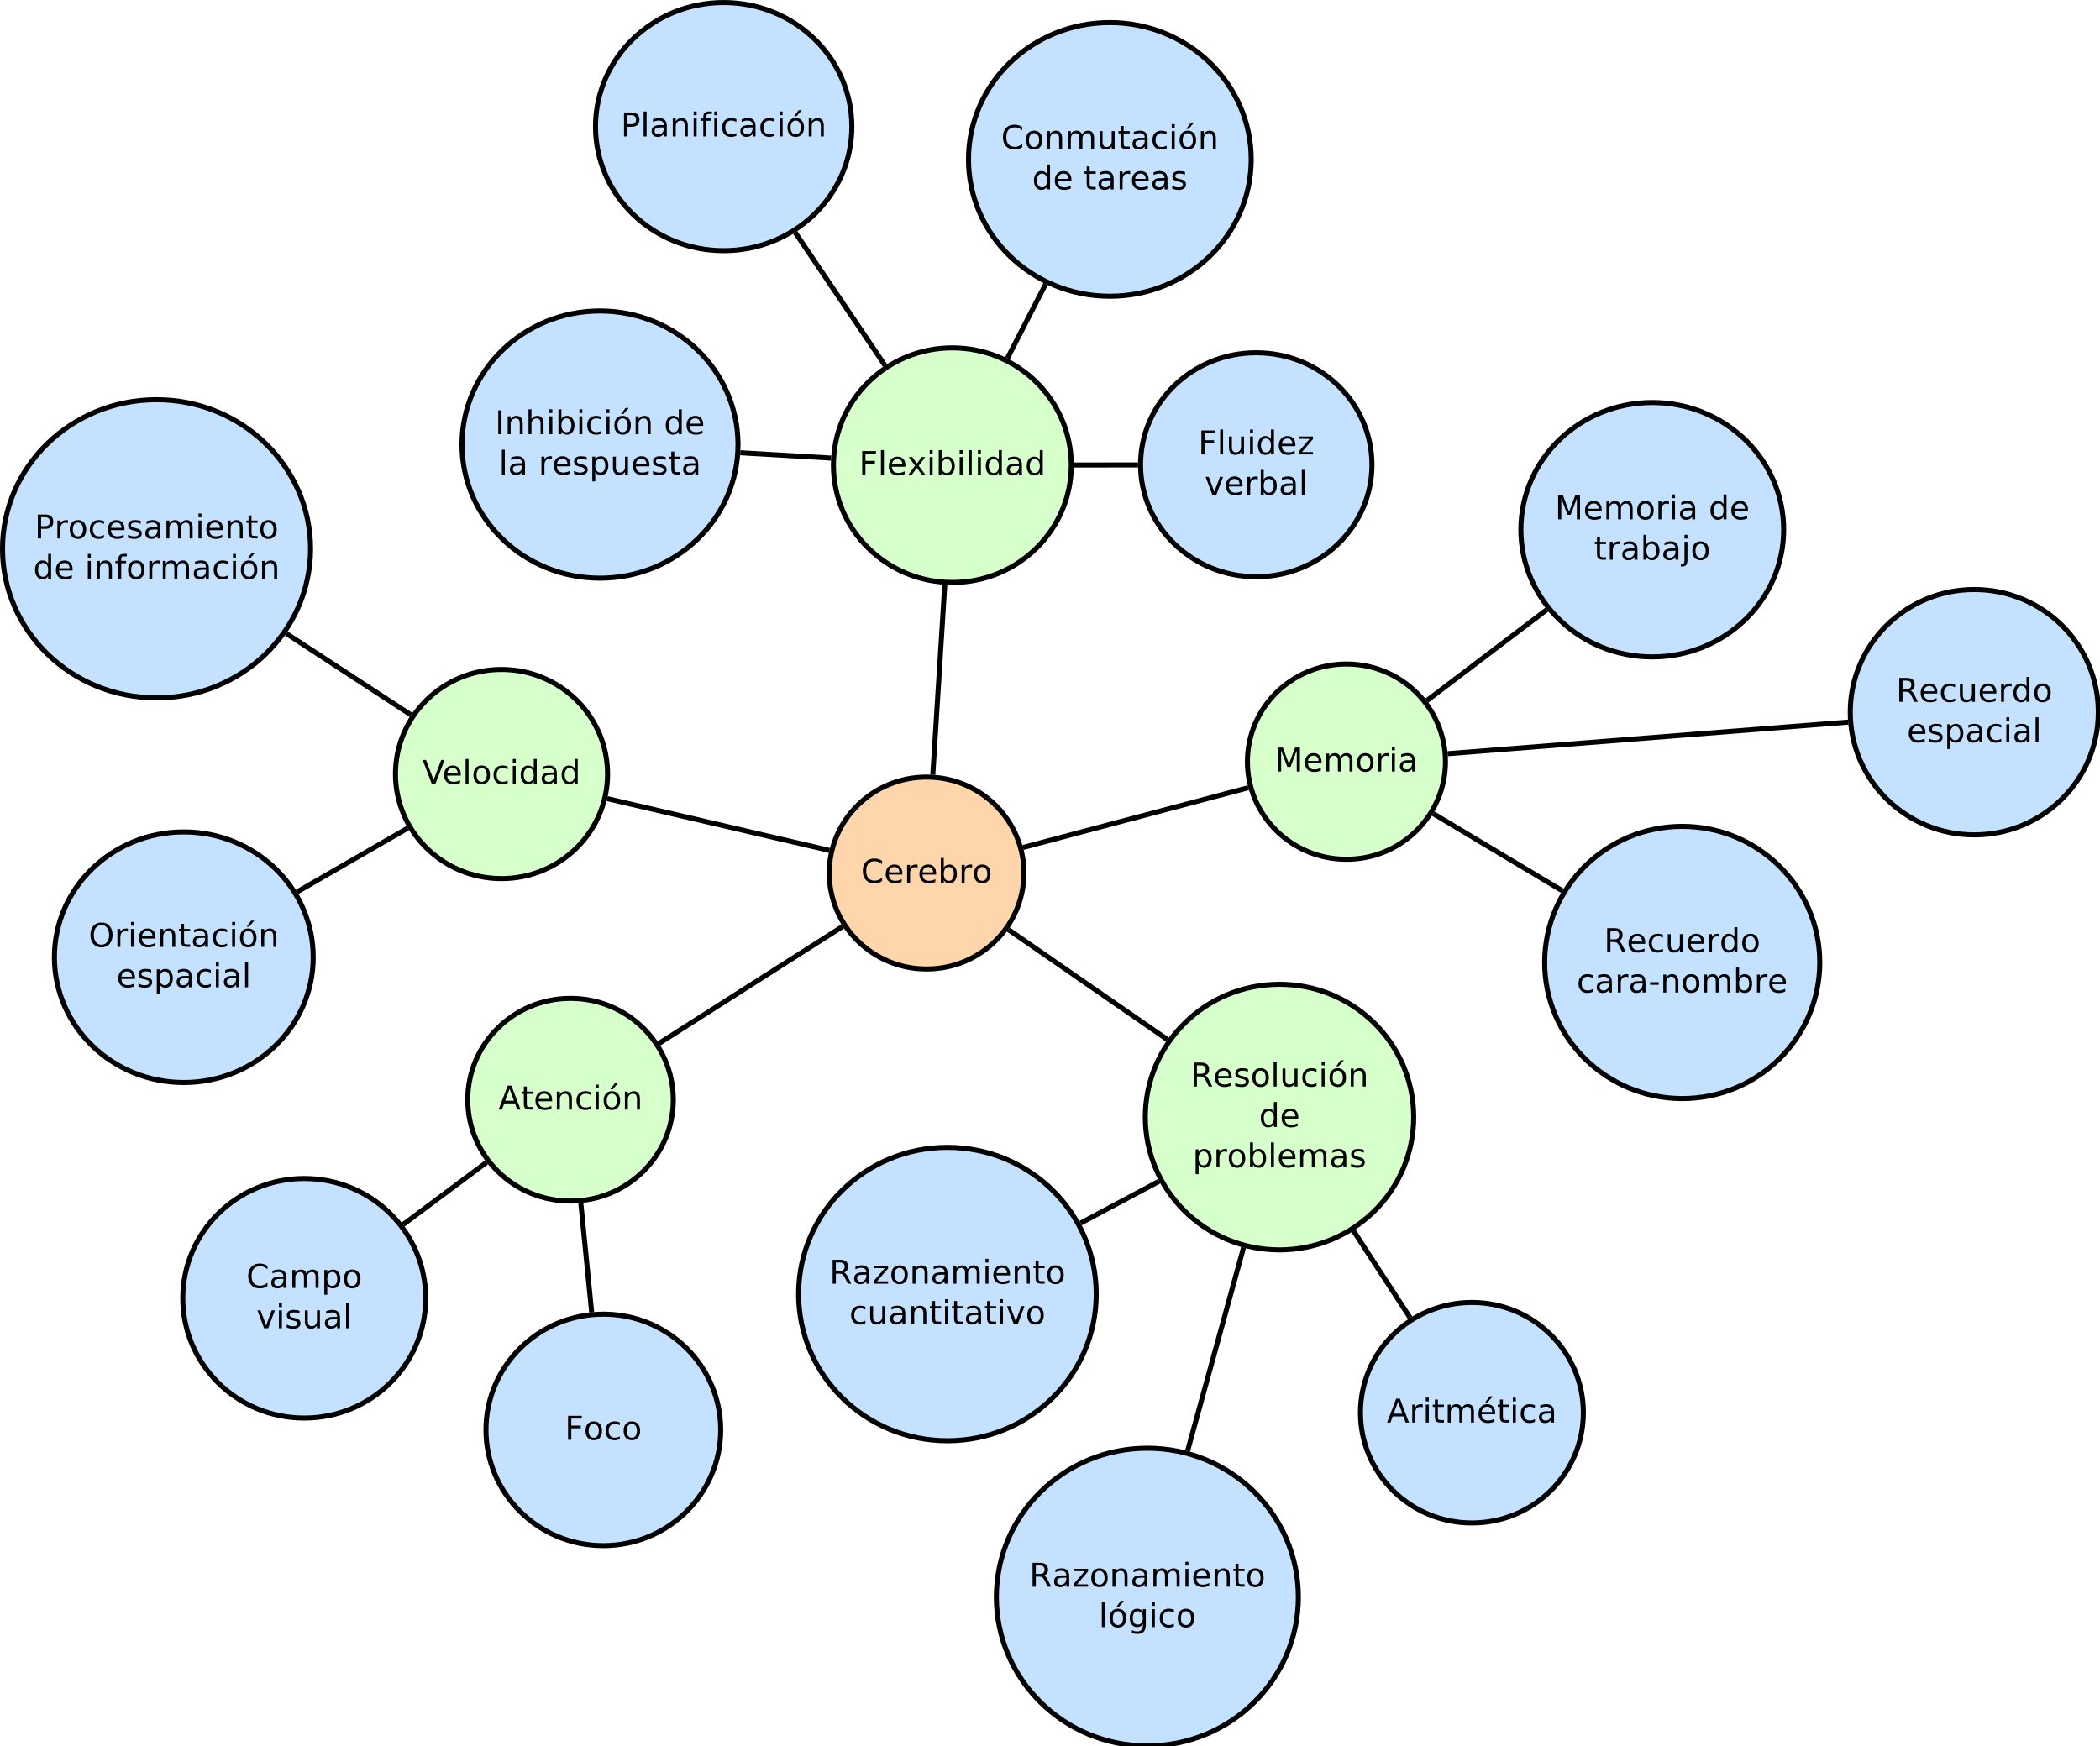 <?xml version="1.0" encoding="UTF-8"?>
<svg xmlns="http://www.w3.org/2000/svg" xmlns:xlink="http://www.w3.org/1999/xlink" width="832pt" height="692pt" viewBox="0 0 832 692" version="1.1">
<defs>
<g>
<symbol overflow="visible" id="glyph0-0">
<path style="stroke:none;" d="M 3.719 0 L 0.109 -9.484 L 1.438 -9.484 L 4.438 -1.5 L 7.453 -9.484 L 8.781 -9.484 L 5.172 0 Z M 3.719 0 "/>
</symbol>
<symbol overflow="visible" id="glyph0-1">
<path style="stroke:none;" d="M 7.312 -3.844 L 7.312 -3.281 L 1.938 -3.281 C 1.988 -2.469 2.227 -1.852 2.656 -1.438 C 3.094 -1.02 3.695 -0.812 4.469 -0.812 C 4.914 -0.812 5.348 -0.863 5.766 -0.969 C 6.191 -1.082 6.613 -1.25 7.031 -1.469 L 7.031 -0.359 C 6.613 -0.18 6.18 -0.047 5.734 0.047 C 5.297 0.141 4.852 0.188 4.406 0.188 C 3.27 0.188 2.367 -0.141 1.703 -0.797 C 1.047 -1.461 0.719 -2.359 0.719 -3.484 C 0.719 -4.648 1.031 -5.57 1.656 -6.25 C 2.289 -6.938 3.141 -7.281 4.203 -7.281 C 5.16 -7.281 5.914 -6.973 6.469 -6.359 C 7.031 -5.742 7.312 -4.906 7.312 -3.844 Z M 6.141 -4.188 C 6.129 -4.82 5.945 -5.332 5.594 -5.719 C 5.25 -6.102 4.789 -6.297 4.219 -6.297 C 3.562 -6.297 3.035 -6.109 2.641 -5.734 C 2.254 -5.367 2.031 -4.852 1.969 -4.188 Z M 6.141 -4.188 "/>
</symbol>
<symbol overflow="visible" id="glyph0-2">
<path style="stroke:none;" d="M 1.219 -9.875 L 2.391 -9.875 L 2.391 0 L 1.219 0 Z M 1.219 -9.875 "/>
</symbol>
<symbol overflow="visible" id="glyph0-3">
<path style="stroke:none;" d="M 3.984 -6.297 C 3.359 -6.297 2.863 -6.051 2.5 -5.562 C 2.133 -5.07 1.953 -4.398 1.953 -3.547 C 1.953 -2.691 2.129 -2.02 2.484 -1.531 C 2.848 -1.051 3.348 -0.812 3.984 -0.812 C 4.598 -0.812 5.086 -1.055 5.453 -1.547 C 5.816 -2.035 6 -2.703 6 -3.547 C 6 -4.391 5.816 -5.055 5.453 -5.547 C 5.086 -6.047 4.598 -6.297 3.984 -6.297 Z M 3.984 -7.281 C 4.992 -7.281 5.789 -6.945 6.375 -6.281 C 6.957 -5.625 7.25 -4.711 7.25 -3.547 C 7.25 -2.379 6.957 -1.461 6.375 -0.797 C 5.789 -0.141 4.992 0.188 3.984 0.188 C 2.961 0.188 2.16 -0.141 1.578 -0.797 C 1.004 -1.461 0.719 -2.379 0.719 -3.547 C 0.719 -4.711 1.004 -5.625 1.578 -6.281 C 2.16 -6.945 2.961 -7.281 3.984 -7.281 Z M 3.984 -7.281 "/>
</symbol>
<symbol overflow="visible" id="glyph0-4">
<path style="stroke:none;" d="M 6.344 -6.844 L 6.344 -5.75 C 6.008 -5.926 5.676 -6.062 5.344 -6.156 C 5.008 -6.25 4.676 -6.297 4.344 -6.297 C 3.582 -6.297 2.992 -6.051 2.578 -5.562 C 2.16 -5.082 1.953 -4.41 1.953 -3.547 C 1.953 -2.68 2.16 -2.008 2.578 -1.531 C 2.992 -1.051 3.582 -0.812 4.344 -0.812 C 4.676 -0.812 5.008 -0.852 5.344 -0.938 C 5.676 -1.031 6.008 -1.172 6.344 -1.359 L 6.344 -0.266 C 6.02 -0.117 5.68 -0.008 5.328 0.062 C 4.984 0.145 4.613 0.188 4.219 0.188 C 3.145 0.188 2.289 -0.145 1.656 -0.812 C 1.031 -1.488 0.719 -2.398 0.719 -3.547 C 0.719 -4.703 1.035 -5.613 1.672 -6.281 C 2.305 -6.945 3.18 -7.281 4.297 -7.281 C 4.648 -7.281 5 -7.242 5.344 -7.172 C 5.688 -7.098 6.02 -6.988 6.344 -6.844 Z M 6.344 -6.844 "/>
</symbol>
<symbol overflow="visible" id="glyph0-5">
<path style="stroke:none;" d="M 1.219 -7.109 L 2.391 -7.109 L 2.391 0 L 1.219 0 Z M 1.219 -9.875 L 2.391 -9.875 L 2.391 -8.391 L 1.219 -8.391 Z M 1.219 -9.875 "/>
</symbol>
<symbol overflow="visible" id="glyph0-6">
<path style="stroke:none;" d="M 5.906 -6.031 L 5.906 -9.875 L 7.078 -9.875 L 7.078 0 L 5.906 0 L 5.906 -1.062 C 5.656 -0.645 5.344 -0.332 4.969 -0.125 C 4.594 0.082 4.145 0.188 3.625 0.188 C 2.77 0.188 2.07 -0.156 1.531 -0.844 C 0.988 -1.531 0.719 -2.43 0.719 -3.547 C 0.719 -4.66 0.988 -5.562 1.531 -6.25 C 2.07 -6.938 2.77 -7.281 3.625 -7.281 C 4.145 -7.281 4.594 -7.176 4.969 -6.969 C 5.344 -6.77 5.656 -6.457 5.906 -6.031 Z M 1.922 -3.547 C 1.922 -2.691 2.098 -2.02 2.453 -1.531 C 2.805 -1.039 3.289 -0.797 3.906 -0.797 C 4.531 -0.797 5.02 -1.039 5.375 -1.531 C 5.727 -2.02 5.906 -2.691 5.906 -3.547 C 5.906 -4.41 5.727 -5.082 5.375 -5.562 C 5.02 -6.051 4.531 -6.297 3.906 -6.297 C 3.289 -6.297 2.805 -6.051 2.453 -5.562 C 2.098 -5.082 1.922 -4.41 1.922 -3.547 Z M 1.922 -3.547 "/>
</symbol>
<symbol overflow="visible" id="glyph0-7">
<path style="stroke:none;" d="M 4.453 -3.578 C 3.516 -3.578 2.863 -3.469 2.5 -3.25 C 2.133 -3.031 1.953 -2.66 1.953 -2.141 C 1.953 -1.734 2.086 -1.406 2.359 -1.156 C 2.629 -0.914 3 -0.797 3.469 -0.797 C 4.113 -0.797 4.633 -1.023 5.031 -1.484 C 5.426 -1.941 5.625 -2.551 5.625 -3.312 L 5.625 -3.578 Z M 6.781 -4.062 L 6.781 0 L 5.625 0 L 5.625 -1.078 C 5.352 -0.648 5.02 -0.332 4.625 -0.125 C 4.227 0.082 3.738 0.188 3.156 0.188 C 2.426 0.188 1.848 -0.016 1.422 -0.422 C 0.992 -0.836 0.781 -1.383 0.781 -2.062 C 0.781 -2.863 1.047 -3.469 1.578 -3.875 C 2.117 -4.281 2.922 -4.484 3.984 -4.484 L 5.625 -4.484 L 5.625 -4.609 C 5.625 -5.141 5.445 -5.551 5.094 -5.844 C 4.738 -6.145 4.238 -6.297 3.594 -6.297 C 3.188 -6.297 2.789 -6.242 2.406 -6.141 C 2.02 -6.047 1.648 -5.898 1.297 -5.703 L 1.297 -6.781 C 1.723 -6.945 2.141 -7.07 2.547 -7.156 C 2.953 -7.238 3.344 -7.281 3.719 -7.281 C 4.75 -7.281 5.516 -7.016 6.016 -6.484 C 6.523 -5.953 6.781 -5.145 6.781 -4.062 Z M 6.781 -4.062 "/>
</symbol>
<symbol overflow="visible" id="glyph0-8">
<path style="stroke:none;" d="M 1.281 -9.484 L 3.188 -9.484 L 5.609 -3.031 L 8.031 -9.484 L 9.953 -9.484 L 9.953 0 L 8.703 0 L 8.703 -8.328 L 6.25 -1.828 L 4.969 -1.828 L 2.516 -8.328 L 2.516 0 L 1.281 0 Z M 1.281 -9.484 "/>
</symbol>
<symbol overflow="visible" id="glyph0-9">
<path style="stroke:none;" d="M 6.766 -5.75 C 7.055 -6.27 7.406 -6.656 7.812 -6.906 C 8.219 -7.156 8.695 -7.281 9.25 -7.281 C 9.988 -7.281 10.555 -7.02 10.953 -6.5 C 11.359 -5.977 11.562 -5.242 11.562 -4.297 L 11.562 0 L 10.391 0 L 10.391 -4.25 C 10.391 -4.938 10.266 -5.441 10.016 -5.766 C 9.773 -6.098 9.41 -6.266 8.922 -6.266 C 8.316 -6.266 7.836 -6.062 7.484 -5.656 C 7.129 -5.258 6.953 -4.711 6.953 -4.016 L 6.953 0 L 5.781 0 L 5.781 -4.25 C 5.781 -4.938 5.66 -5.441 5.422 -5.766 C 5.18 -6.098 4.805 -6.266 4.297 -6.266 C 3.703 -6.266 3.227 -6.062 2.875 -5.656 C 2.531 -5.25 2.359 -4.703 2.359 -4.016 L 2.359 0 L 1.188 0 L 1.188 -7.109 L 2.359 -7.109 L 2.359 -6 C 2.617 -6.438 2.938 -6.758 3.312 -6.969 C 3.688 -7.176 4.129 -7.281 4.641 -7.281 C 5.16 -7.281 5.598 -7.148 5.953 -6.891 C 6.316 -6.629 6.586 -6.25 6.766 -5.75 Z M 6.766 -5.75 "/>
</symbol>
<symbol overflow="visible" id="glyph0-10">
<path style="stroke:none;" d="M 5.344 -6.016 C 5.207 -6.086 5.062 -6.141 4.906 -6.172 C 4.758 -6.211 4.594 -6.234 4.406 -6.234 C 3.75 -6.234 3.242 -6.02 2.891 -5.594 C 2.535 -5.164 2.359 -4.551 2.359 -3.75 L 2.359 0 L 1.188 0 L 1.188 -7.109 L 2.359 -7.109 L 2.359 -6 C 2.598 -6.438 2.914 -6.758 3.312 -6.969 C 3.707 -7.176 4.188 -7.281 4.75 -7.281 C 4.832 -7.281 4.922 -7.273 5.016 -7.266 C 5.109 -7.254 5.219 -7.238 5.344 -7.219 Z M 5.344 -6.016 "/>
</symbol>
<symbol overflow="visible" id="glyph0-11">
<path style="stroke:none;" d="M 4.438 -8.219 L 2.703 -3.5 L 6.188 -3.5 Z M 3.719 -9.484 L 5.172 -9.484 L 8.781 0 L 7.453 0 L 6.594 -2.438 L 2.312 -2.438 L 1.453 0 L 0.109 0 Z M 3.719 -9.484 "/>
</symbol>
<symbol overflow="visible" id="glyph0-12">
<path style="stroke:none;" d="M 2.375 -9.125 L 2.375 -7.109 L 4.781 -7.109 L 4.781 -6.203 L 2.375 -6.203 L 2.375 -2.344 C 2.375 -1.758 2.453 -1.383 2.609 -1.219 C 2.773 -1.062 3.102 -0.984 3.594 -0.984 L 4.781 -0.984 L 4.781 0 L 3.594 0 C 2.688 0 2.062 -0.164 1.719 -0.5 C 1.375 -0.844 1.203 -1.457 1.203 -2.344 L 1.203 -6.203 L 0.344 -6.203 L 0.344 -7.109 L 1.203 -7.109 L 1.203 -9.125 Z M 2.375 -9.125 "/>
</symbol>
<symbol overflow="visible" id="glyph0-13">
<path style="stroke:none;" d="M 7.141 -4.297 L 7.141 0 L 5.969 0 L 5.969 -4.25 C 5.969 -4.926 5.836 -5.43 5.578 -5.766 C 5.316 -6.098 4.922 -6.266 4.391 -6.266 C 3.766 -6.266 3.27 -6.062 2.906 -5.656 C 2.539 -5.258 2.359 -4.711 2.359 -4.016 L 2.359 0 L 1.188 0 L 1.188 -7.109 L 2.359 -7.109 L 2.359 -6 C 2.641 -6.426 2.969 -6.742 3.344 -6.953 C 3.719 -7.172 4.156 -7.281 4.656 -7.281 C 5.469 -7.281 6.082 -7.023 6.5 -6.516 C 6.926 -6.016 7.141 -5.273 7.141 -4.297 Z M 7.141 -4.297 "/>
</symbol>
<symbol overflow="visible" id="glyph0-14">
<path style="stroke:none;" d="M 3.984 -6.297 C 3.359 -6.297 2.863 -6.051 2.5 -5.562 C 2.133 -5.07 1.953 -4.398 1.953 -3.547 C 1.953 -2.691 2.129 -2.02 2.484 -1.531 C 2.848 -1.051 3.348 -0.812 3.984 -0.812 C 4.598 -0.812 5.086 -1.055 5.453 -1.547 C 5.816 -2.035 6 -2.703 6 -3.547 C 6 -4.391 5.816 -5.055 5.453 -5.547 C 5.086 -6.047 4.598 -6.297 3.984 -6.297 Z M 3.984 -7.281 C 4.992 -7.281 5.789 -6.945 6.375 -6.281 C 6.957 -5.625 7.25 -4.711 7.25 -3.547 C 7.25 -2.379 6.957 -1.461 6.375 -0.797 C 5.789 -0.141 4.992 0.188 3.984 0.188 C 2.961 0.188 2.16 -0.141 1.578 -0.797 C 1.004 -1.461 0.719 -2.379 0.719 -3.547 C 0.719 -4.711 1.004 -5.625 1.578 -6.281 C 2.16 -6.945 2.961 -7.281 3.984 -7.281 Z M 5.125 -10.391 L 6.391 -10.391 L 4.328 -8.016 L 3.359 -8.016 Z M 5.125 -10.391 "/>
</symbol>
<symbol overflow="visible" id="glyph0-15">
<path style="stroke:none;" d="M 1.281 -9.484 L 6.719 -9.484 L 6.719 -8.391 L 2.562 -8.391 L 2.562 -5.609 L 6.312 -5.609 L 6.312 -4.531 L 2.562 -4.531 L 2.562 0 L 1.281 0 Z M 1.281 -9.484 "/>
</symbol>
<symbol overflow="visible" id="glyph0-16">
<path style="stroke:none;" d="M 7.141 -7.109 L 4.562 -3.656 L 7.266 0 L 5.891 0 L 3.828 -2.797 L 1.75 0 L 0.375 0 L 3.141 -3.719 L 0.609 -7.109 L 1.984 -7.109 L 3.875 -4.578 L 5.75 -7.109 Z M 7.141 -7.109 "/>
</symbol>
<symbol overflow="visible" id="glyph0-17">
<path style="stroke:none;" d="M 6.328 -3.547 C 6.328 -4.41 6.148 -5.082 5.797 -5.562 C 5.441 -6.051 4.957 -6.297 4.344 -6.297 C 3.727 -6.297 3.242 -6.051 2.891 -5.562 C 2.535 -5.082 2.359 -4.41 2.359 -3.547 C 2.359 -2.691 2.535 -2.02 2.891 -1.531 C 3.242 -1.039 3.727 -0.797 4.344 -0.797 C 4.957 -0.797 5.441 -1.039 5.797 -1.531 C 6.148 -2.02 6.328 -2.691 6.328 -3.547 Z M 2.359 -6.031 C 2.598 -6.457 2.906 -6.77 3.281 -6.969 C 3.656 -7.176 4.102 -7.281 4.625 -7.281 C 5.488 -7.281 6.191 -6.938 6.734 -6.25 C 7.273 -5.562 7.547 -4.66 7.547 -3.547 C 7.547 -2.43 7.273 -1.531 6.734 -0.844 C 6.191 -0.156 5.488 0.188 4.625 0.188 C 4.102 0.188 3.656 0.082 3.281 -0.125 C 2.906 -0.332 2.598 -0.645 2.359 -1.062 L 2.359 0 L 1.188 0 L 1.188 -9.875 L 2.359 -9.875 Z M 2.359 -6.031 "/>
</symbol>
<symbol overflow="visible" id="glyph0-18">
<path style="stroke:none;" d="M 5.766 -4.438 C 6.047 -4.344 6.316 -4.145 6.578 -3.844 C 6.836 -3.539 7.098 -3.125 7.359 -2.594 L 8.656 0 L 7.281 0 L 6.062 -2.438 C 5.75 -3.07 5.445 -3.488 5.156 -3.688 C 4.863 -3.895 4.461 -4 3.953 -4 L 2.562 -4 L 2.562 0 L 1.281 0 L 1.281 -9.484 L 4.172 -9.484 C 5.254 -9.484 6.062 -9.254 6.594 -8.797 C 7.125 -8.348 7.391 -7.664 7.391 -6.75 C 7.391 -6.156 7.25 -5.66 6.969 -5.266 C 6.695 -4.867 6.297 -4.594 5.766 -4.438 Z M 2.562 -8.422 L 2.562 -5.062 L 4.172 -5.062 C 4.785 -5.062 5.25 -5.203 5.562 -5.484 C 5.883 -5.773 6.047 -6.195 6.047 -6.75 C 6.047 -7.301 5.883 -7.719 5.562 -8 C 5.25 -8.281 4.785 -8.422 4.172 -8.422 Z M 2.562 -8.422 "/>
</symbol>
<symbol overflow="visible" id="glyph0-19">
<path style="stroke:none;" d="M 5.75 -6.906 L 5.75 -5.797 C 5.426 -5.961 5.086 -6.086 4.734 -6.172 C 4.379 -6.254 4.008 -6.297 3.625 -6.297 C 3.039 -6.297 2.602 -6.207 2.312 -6.031 C 2.031 -5.852 1.891 -5.586 1.891 -5.234 C 1.891 -4.961 1.988 -4.75 2.188 -4.594 C 2.395 -4.445 2.816 -4.301 3.453 -4.156 L 3.844 -4.062 C 4.676 -3.883 5.266 -3.633 5.609 -3.312 C 5.961 -2.988 6.141 -2.539 6.141 -1.969 C 6.141 -1.301 5.879 -0.773 5.359 -0.391 C 4.836 -0.004 4.117 0.188 3.203 0.188 C 2.816 0.188 2.414 0.148 2 0.078 C 1.594 0.004 1.16 -0.109 0.703 -0.266 L 0.703 -1.469 C 1.141 -1.238 1.566 -1.066 1.984 -0.953 C 2.398 -0.848 2.812 -0.797 3.219 -0.797 C 3.77 -0.797 4.191 -0.891 4.484 -1.078 C 4.785 -1.266 4.938 -1.531 4.938 -1.875 C 4.938 -2.188 4.828 -2.426 4.609 -2.594 C 4.398 -2.77 3.938 -2.938 3.219 -3.094 L 2.812 -3.188 C 2.082 -3.344 1.555 -3.578 1.234 -3.891 C 0.91 -4.203 0.75 -4.633 0.75 -5.188 C 0.75 -5.852 0.984 -6.367 1.453 -6.734 C 1.93 -7.098 2.609 -7.281 3.484 -7.281 C 3.91 -7.281 4.316 -7.25 4.703 -7.188 C 5.086 -7.125 5.438 -7.031 5.75 -6.906 Z M 5.75 -6.906 "/>
</symbol>
<symbol overflow="visible" id="glyph0-20">
<path style="stroke:none;" d="M 1.109 -2.812 L 1.109 -7.109 L 2.266 -7.109 L 2.266 -2.844 C 2.266 -2.176 2.395 -1.672 2.656 -1.328 C 2.926 -0.992 3.32 -0.828 3.844 -0.828 C 4.477 -0.828 4.977 -1.023 5.344 -1.422 C 5.707 -1.828 5.891 -2.379 5.891 -3.078 L 5.891 -7.109 L 7.062 -7.109 L 7.062 0 L 5.891 0 L 5.891 -1.094 C 5.609 -0.656 5.281 -0.332 4.906 -0.125 C 4.531 0.082 4.094 0.188 3.594 0.188 C 2.781 0.188 2.16 -0.066 1.734 -0.578 C 1.316 -1.086 1.109 -1.832 1.109 -2.812 Z M 1.109 -2.812 "/>
</symbol>
<symbol overflow="visible" id="glyph0-21">
<path style="stroke:none;" d="M 2.359 -1.062 L 2.359 2.703 L 1.188 2.703 L 1.188 -7.109 L 2.359 -7.109 L 2.359 -6.031 C 2.598 -6.457 2.906 -6.77 3.281 -6.969 C 3.656 -7.176 4.102 -7.281 4.625 -7.281 C 5.488 -7.281 6.191 -6.938 6.734 -6.25 C 7.273 -5.562 7.547 -4.66 7.547 -3.547 C 7.547 -2.43 7.273 -1.531 6.734 -0.844 C 6.191 -0.156 5.488 0.188 4.625 0.188 C 4.102 0.188 3.656 0.082 3.281 -0.125 C 2.906 -0.332 2.598 -0.645 2.359 -1.062 Z M 6.328 -3.547 C 6.328 -4.41 6.148 -5.082 5.797 -5.562 C 5.441 -6.051 4.957 -6.297 4.344 -6.297 C 3.727 -6.297 3.242 -6.051 2.891 -5.562 C 2.535 -5.082 2.359 -4.41 2.359 -3.547 C 2.359 -2.691 2.535 -2.02 2.891 -1.531 C 3.242 -1.039 3.727 -0.797 4.344 -0.797 C 4.957 -0.797 5.441 -1.039 5.797 -1.531 C 6.148 -2.02 6.328 -2.691 6.328 -3.547 Z M 6.328 -3.547 "/>
</symbol>
<symbol overflow="visible" id="glyph0-22">
<path style="stroke:none;" d="M 8.375 -8.75 L 8.375 -7.391 C 7.938 -7.797 7.473 -8.098 6.984 -8.297 C 6.504 -8.492 5.988 -8.594 5.438 -8.594 C 4.352 -8.594 3.52 -8.258 2.938 -7.594 C 2.363 -6.938 2.078 -5.984 2.078 -4.734 C 2.078 -3.484 2.363 -2.523 2.938 -1.859 C 3.52 -1.203 4.352 -0.875 5.438 -0.875 C 5.988 -0.875 6.504 -0.973 6.984 -1.172 C 7.473 -1.367 7.938 -1.664 8.375 -2.062 L 8.375 -0.734 C 7.926 -0.422 7.453 -0.188 6.953 -0.031 C 6.453 0.113 5.922 0.188 5.359 0.188 C 3.922 0.188 2.789 -0.25 1.969 -1.125 C 1.145 -2.008 0.734 -3.211 0.734 -4.734 C 0.734 -6.254 1.145 -7.453 1.969 -8.328 C 2.789 -9.211 3.922 -9.656 5.359 -9.656 C 5.922 -9.656 6.453 -9.578 6.953 -9.422 C 7.461 -9.273 7.938 -9.051 8.375 -8.75 Z M 8.375 -8.75 "/>
</symbol>
<symbol overflow="visible" id="glyph0-23">
<path style="stroke:none;" d="M 7.312 -3.844 L 7.312 -3.281 L 1.938 -3.281 C 1.988 -2.469 2.227 -1.852 2.656 -1.438 C 3.094 -1.02 3.695 -0.812 4.469 -0.812 C 4.914 -0.812 5.348 -0.863 5.766 -0.969 C 6.191 -1.082 6.613 -1.25 7.031 -1.469 L 7.031 -0.359 C 6.613 -0.18 6.18 -0.047 5.734 0.047 C 5.297 0.141 4.852 0.188 4.406 0.188 C 3.27 0.188 2.367 -0.141 1.703 -0.797 C 1.047 -1.461 0.719 -2.359 0.719 -3.484 C 0.719 -4.648 1.031 -5.57 1.656 -6.25 C 2.289 -6.938 3.141 -7.281 4.203 -7.281 C 5.16 -7.281 5.914 -6.973 6.469 -6.359 C 7.031 -5.742 7.312 -4.906 7.312 -3.844 Z M 6.141 -4.188 C 6.129 -4.82 5.945 -5.332 5.594 -5.719 C 5.25 -6.102 4.789 -6.297 4.219 -6.297 C 3.562 -6.297 3.035 -6.109 2.641 -5.734 C 2.254 -5.367 2.031 -4.852 1.969 -4.188 Z M 5.125 -10.391 L 6.391 -10.391 L 4.328 -8.016 L 3.359 -8.016 Z M 5.125 -10.391 "/>
</symbol>
<symbol overflow="visible" id="glyph0-24">
<path style="stroke:none;" d="M 0.719 -7.109 L 6.266 -7.109 L 6.266 -6.047 L 1.875 -0.938 L 6.266 -0.938 L 6.266 0 L 0.562 0 L 0.562 -1.062 L 4.953 -6.172 L 0.719 -6.172 Z M 0.719 -7.109 "/>
</symbol>
<symbol overflow="visible" id="glyph0-25">
<path style="stroke:none;" d="M 5.906 -3.641 C 5.906 -4.484 5.727 -5.133 5.375 -5.594 C 5.031 -6.062 4.539 -6.297 3.906 -6.297 C 3.281 -6.297 2.789 -6.062 2.438 -5.594 C 2.094 -5.133 1.922 -4.484 1.922 -3.641 C 1.922 -2.797 2.094 -2.141 2.438 -1.672 C 2.789 -1.211 3.281 -0.984 3.906 -0.984 C 4.539 -0.984 5.031 -1.211 5.375 -1.672 C 5.727 -2.141 5.906 -2.797 5.906 -3.641 Z M 7.078 -0.875 C 7.078 0.332 6.805 1.227 6.266 1.812 C 5.723 2.406 4.898 2.703 3.797 2.703 C 3.391 2.703 3.004 2.672 2.641 2.609 C 2.273 2.547 1.922 2.453 1.578 2.328 L 1.578 1.188 C 1.922 1.375 2.258 1.508 2.594 1.594 C 2.926 1.688 3.266 1.734 3.609 1.734 C 4.379 1.734 4.953 1.535 5.328 1.141 C 5.711 0.742 5.906 0.141 5.906 -0.672 L 5.906 -1.25 C 5.664 -0.832 5.352 -0.52 4.969 -0.312 C 4.594 -0.102 4.145 0 3.625 0 C 2.75 0 2.047 -0.332 1.516 -1 C 0.984 -1.664 0.719 -2.547 0.719 -3.641 C 0.719 -4.734 0.984 -5.613 1.516 -6.281 C 2.047 -6.945 2.75 -7.281 3.625 -7.281 C 4.145 -7.281 4.594 -7.176 4.969 -6.969 C 5.352 -6.758 5.664 -6.445 5.906 -6.031 L 5.906 -7.109 L 7.078 -7.109 Z M 7.078 -0.875 "/>
</symbol>
<symbol overflow="visible" id="glyph0-26">
<path style="stroke:none;" d="M 0.391 -7.109 L 1.625 -7.109 L 3.844 -1.141 L 6.062 -7.109 L 7.312 -7.109 L 4.641 0 L 3.047 0 Z M 0.391 -7.109 "/>
</symbol>
<symbol overflow="visible" id="glyph0-27">
<path style="stroke:none;" d="M 0.641 -4.078 L 4.062 -4.078 L 4.062 -3.047 L 0.641 -3.047 Z M 0.641 -4.078 "/>
</symbol>
<symbol overflow="visible" id="glyph0-28">
<path style="stroke:none;" d=""/>
</symbol>
<symbol overflow="visible" id="glyph0-29">
<path style="stroke:none;" d="M 1.219 -7.109 L 2.391 -7.109 L 2.391 0.125 C 2.391 1.031 2.219 1.688 1.875 2.094 C 1.531 2.5 0.973 2.703 0.203 2.703 L -0.234 2.703 L -0.234 1.719 L 0.078 1.719 C 0.523 1.719 0.828 1.613 0.984 1.406 C 1.141 1.195 1.219 0.77 1.219 0.125 Z M 1.219 -9.875 L 2.391 -9.875 L 2.391 -8.391 L 1.219 -8.391 Z M 1.219 -9.875 "/>
</symbol>
<symbol overflow="visible" id="glyph0-30">
<path style="stroke:none;" d="M 2.562 -8.422 L 2.562 -4.859 L 4.172 -4.859 C 4.766 -4.859 5.223 -5.016 5.547 -5.328 C 5.879 -5.641 6.047 -6.078 6.047 -6.641 C 6.047 -7.211 5.879 -7.648 5.547 -7.953 C 5.223 -8.266 4.766 -8.422 4.172 -8.422 Z M 1.281 -9.484 L 4.172 -9.484 C 5.234 -9.484 6.035 -9.238 6.578 -8.75 C 7.117 -8.27 7.391 -7.566 7.391 -6.641 C 7.391 -5.711 7.117 -5.008 6.578 -4.531 C 6.035 -4.051 5.234 -3.812 4.172 -3.812 L 2.562 -3.812 L 2.562 0 L 1.281 0 Z M 1.281 -9.484 "/>
</symbol>
<symbol overflow="visible" id="glyph0-31">
<path style="stroke:none;" d="M 4.828 -9.875 L 4.828 -8.906 L 3.703 -8.906 C 3.285 -8.906 2.992 -8.816 2.828 -8.641 C 2.672 -8.473 2.594 -8.172 2.594 -7.734 L 2.594 -7.109 L 4.516 -7.109 L 4.516 -6.203 L 2.594 -6.203 L 2.594 0 L 1.422 0 L 1.422 -6.203 L 0.297 -6.203 L 0.297 -7.109 L 1.422 -7.109 L 1.422 -7.609 C 1.422 -8.398 1.602 -8.973 1.969 -9.328 C 2.332 -9.691 2.914 -9.875 3.719 -9.875 Z M 4.828 -9.875 "/>
</symbol>
<symbol overflow="visible" id="glyph0-32">
<path style="stroke:none;" d="M 1.281 -9.484 L 2.562 -9.484 L 2.562 0 L 1.281 0 Z M 1.281 -9.484 "/>
</symbol>
<symbol overflow="visible" id="glyph0-33">
<path style="stroke:none;" d="M 7.141 -4.297 L 7.141 0 L 5.969 0 L 5.969 -4.25 C 5.969 -4.926 5.836 -5.43 5.578 -5.766 C 5.316 -6.098 4.922 -6.266 4.391 -6.266 C 3.766 -6.266 3.27 -6.062 2.906 -5.656 C 2.539 -5.258 2.359 -4.711 2.359 -4.016 L 2.359 0 L 1.188 0 L 1.188 -9.875 L 2.359 -9.875 L 2.359 -6 C 2.641 -6.426 2.969 -6.742 3.344 -6.953 C 3.719 -7.172 4.156 -7.281 4.656 -7.281 C 5.469 -7.281 6.082 -7.023 6.5 -6.516 C 6.926 -6.016 7.141 -5.273 7.141 -4.297 Z M 7.141 -4.297 "/>
</symbol>
<symbol overflow="visible" id="glyph0-34">
<path style="stroke:none;" d="M 5.125 -8.609 C 4.188 -8.609 3.441 -8.258 2.891 -7.562 C 2.348 -6.875 2.078 -5.93 2.078 -4.734 C 2.078 -3.535 2.348 -2.586 2.891 -1.891 C 3.441 -1.203 4.188 -0.859 5.125 -0.859 C 6.051 -0.859 6.785 -1.203 7.328 -1.891 C 7.879 -2.586 8.156 -3.535 8.156 -4.734 C 8.156 -5.93 7.879 -6.875 7.328 -7.562 C 6.785 -8.258 6.051 -8.609 5.125 -8.609 Z M 5.125 -9.656 C 6.445 -9.656 7.504 -9.207 8.297 -8.312 C 9.098 -7.414 9.5 -6.223 9.5 -4.734 C 9.5 -3.234 9.098 -2.035 8.297 -1.141 C 7.504 -0.254 6.445 0.188 5.125 0.188 C 3.789 0.188 2.723 -0.254 1.922 -1.141 C 1.129 -2.035 0.734 -3.234 0.734 -4.734 C 0.734 -6.223 1.129 -7.414 1.922 -8.312 C 2.723 -9.207 3.789 -9.656 5.125 -9.656 Z M 5.125 -9.656 "/>
</symbol>
</g>
</defs>
<g id="surface44573">
<rect x="0" y="0" width="832" height="692" style="fill:rgb(100%,100%,100%);fill-opacity:1;stroke:none;"/>
<path style="fill-rule:evenodd;fill:rgb(83.922%,100%,79.608%);fill-opacity:1;stroke-width:0.1;stroke-linecap:butt;stroke-linejoin:miter;stroke:rgb(0%,0%,0%);stroke-opacity:1;stroke-miterlimit:10;" d="M 9.872 1.147 C 9.872 2.291 8.931 3.219 7.771 3.219 C 6.611 3.219 5.67 2.291 5.67 1.147 C 5.67 0.002 6.611 -0.925 7.771 -0.925 C 8.931 -0.925 9.872 0.002 9.872 1.147 " transform="matrix(20,0,0,20,43.275,283.79)"/>
<g style="fill:rgb(0%,0%,0%);fill-opacity:1;">
  <use xlink:href="#glyph0-0" x="167.348" y="310.625"/>
  <use xlink:href="#glyph0-1" x="175.238" y="310.625"/>
  <use xlink:href="#glyph0-2" x="183.246" y="310.625"/>
  <use xlink:href="#glyph0-3" x="186.859" y="310.625"/>
  <use xlink:href="#glyph0-4" x="194.809" y="310.625"/>
  <use xlink:href="#glyph0-5" x="201.957" y="310.625"/>
  <use xlink:href="#glyph0-6" x="205.57" y="310.625"/>
  <use xlink:href="#glyph0-7" x="213.832" y="310.625"/>
  <use xlink:href="#glyph0-6" x="221.801" y="310.625"/>
</g>
<path style="fill-rule:evenodd;fill:rgb(83.922%,100%,79.608%);fill-opacity:1;stroke-width:0.1;stroke-linecap:butt;stroke-linejoin:miter;stroke:rgb(0%,0%,0%);stroke-opacity:1;stroke-miterlimit:10;" d="M 26.47 0.902 C 26.47 1.97 25.592 2.836 24.508 2.836 C 23.425 2.836 22.547 1.97 22.547 0.902 C 22.547 -0.167 23.425 -1.033 24.508 -1.033 C 25.592 -1.033 26.47 -0.167 26.47 0.902 " transform="matrix(20,0,0,20,43.275,283.79)"/>
<g style="fill:rgb(0%,0%,0%);fill-opacity:1;">
  <use xlink:href="#glyph0-8" x="505.062" y="305.723"/>
  <use xlink:href="#glyph0-1" x="516.273" y="305.723"/>
  <use xlink:href="#glyph0-9" x="524.281" y="305.723"/>
  <use xlink:href="#glyph0-3" x="536.938" y="305.723"/>
  <use xlink:href="#glyph0-10" x="544.887" y="305.723"/>
  <use xlink:href="#glyph0-5" x="550.238" y="305.723"/>
  <use xlink:href="#glyph0-7" x="553.852" y="305.723"/>
</g>
<path style="fill-rule:evenodd;fill:rgb(83.922%,100%,79.608%);fill-opacity:1;stroke-width:0.1;stroke-linecap:butt;stroke-linejoin:miter;stroke:rgb(0%,0%,0%);stroke-opacity:1;stroke-miterlimit:10;" d="M 11.174 7.6 C 11.174 8.709 10.262 9.608 9.138 9.608 C 8.014 9.608 7.102 8.709 7.102 7.6 C 7.102 6.491 8.014 5.592 9.138 5.592 C 10.262 5.592 11.174 6.491 11.174 7.6 " transform="matrix(20,0,0,20,43.275,283.79)"/>
<g style="fill:rgb(0%,0%,0%);fill-opacity:1;">
  <use xlink:href="#glyph0-11" x="197.445" y="439.688"/>
  <use xlink:href="#glyph0-12" x="206.332" y="439.688"/>
  <use xlink:href="#glyph0-1" x="211.43" y="439.688"/>
  <use xlink:href="#glyph0-13" x="219.438" y="439.688"/>
  <use xlink:href="#glyph0-4" x="227.68" y="439.688"/>
  <use xlink:href="#glyph0-5" x="234.828" y="439.688"/>
  <use xlink:href="#glyph0-14" x="238.441" y="439.688"/>
  <use xlink:href="#glyph0-13" x="246.391" y="439.688"/>
</g>
<path style="fill-rule:evenodd;fill:rgb(83.922%,100%,79.608%);fill-opacity:1;stroke-width:0.1;stroke-linecap:butt;stroke-linejoin:miter;stroke:rgb(0%,0%,0%);stroke-opacity:1;stroke-miterlimit:10;" d="M 19.058 -4.973 C 19.058 -3.69 18.003 -2.649 16.702 -2.649 C 15.401 -2.649 14.346 -3.69 14.346 -4.973 C 14.346 -6.256 15.401 -7.297 16.702 -7.297 C 18.003 -7.297 19.058 -6.256 19.058 -4.973 " transform="matrix(20,0,0,20,43.275,283.79)"/>
<g style="fill:rgb(0%,0%,0%);fill-opacity:1;">
  <use xlink:href="#glyph0-15" x="340.32" y="188.23"/>
  <use xlink:href="#glyph0-2" x="347.801" y="188.23"/>
  <use xlink:href="#glyph0-1" x="351.414" y="188.23"/>
  <use xlink:href="#glyph0-16" x="359.422" y="188.23"/>
  <use xlink:href="#glyph0-5" x="367.117" y="188.23"/>
  <use xlink:href="#glyph0-17" x="370.73" y="188.23"/>
  <use xlink:href="#glyph0-5" x="378.992" y="188.23"/>
  <use xlink:href="#glyph0-2" x="382.605" y="188.23"/>
  <use xlink:href="#glyph0-5" x="386.219" y="188.23"/>
  <use xlink:href="#glyph0-6" x="389.832" y="188.23"/>
  <use xlink:href="#glyph0-7" x="398.094" y="188.23"/>
  <use xlink:href="#glyph0-6" x="406.062" y="188.23"/>
</g>
<path style="fill-rule:evenodd;fill:rgb(83.922%,100%,79.608%);fill-opacity:1;stroke-width:0.1;stroke-linecap:butt;stroke-linejoin:miter;stroke:rgb(0%,0%,0%);stroke-opacity:1;stroke-miterlimit:10;" d="M 25.841 7.944 C 25.841 9.397 24.651 10.575 23.182 10.575 C 21.714 10.575 20.524 9.397 20.524 7.944 C 20.524 6.491 21.714 5.313 23.182 5.313 C 24.651 5.313 25.841 6.491 25.841 7.944 " transform="matrix(20,0,0,20,43.275,283.79)"/>
<g style="fill:rgb(0%,0%,0%);fill-opacity:1;">
  <use xlink:href="#glyph0-18" x="471.645" y="430.57"/>
  <use xlink:href="#glyph0-1" x="480.668" y="430.57"/>
  <use xlink:href="#glyph0-19" x="488.676" y="430.57"/>
  <use xlink:href="#glyph0-3" x="495.453" y="430.57"/>
  <use xlink:href="#glyph0-2" x="503.402" y="430.57"/>
  <use xlink:href="#glyph0-20" x="507.016" y="430.57"/>
  <use xlink:href="#glyph0-4" x="515.258" y="430.57"/>
  <use xlink:href="#glyph0-5" x="522.406" y="430.57"/>
  <use xlink:href="#glyph0-14" x="526.02" y="430.57"/>
  <use xlink:href="#glyph0-13" x="533.969" y="430.57"/>
</g>
<g style="fill:rgb(0%,0%,0%);fill-opacity:1;">
  <use xlink:href="#glyph0-6" x="498.793" y="446.57"/>
  <use xlink:href="#glyph0-1" x="507.055" y="446.57"/>
</g>
<g style="fill:rgb(0%,0%,0%);fill-opacity:1;">
  <use xlink:href="#glyph0-21" x="472.504" y="462.57"/>
  <use xlink:href="#glyph0-10" x="480.766" y="462.57"/>
  <use xlink:href="#glyph0-3" x="486.117" y="462.57"/>
  <use xlink:href="#glyph0-17" x="494.066" y="462.57"/>
  <use xlink:href="#glyph0-2" x="502.328" y="462.57"/>
  <use xlink:href="#glyph0-1" x="505.941" y="462.57"/>
  <use xlink:href="#glyph0-9" x="513.949" y="462.57"/>
  <use xlink:href="#glyph0-7" x="526.605" y="462.57"/>
  <use xlink:href="#glyph0-19" x="534.574" y="462.57"/>
</g>
<path style="fill-rule:evenodd;fill:rgb(100%,83.922%,67.059%);fill-opacity:1;stroke-width:0.1;stroke-linecap:butt;stroke-linejoin:miter;stroke:rgb(0%,0%,0%);stroke-opacity:1;stroke-miterlimit:10;" d="M 18.12 3.108 C 18.12 4.159 17.257 5.01 16.192 5.01 C 15.126 5.01 14.263 4.159 14.263 3.108 C 14.263 2.058 15.126 1.207 16.192 1.207 C 17.257 1.207 18.12 2.058 18.12 3.108 " transform="matrix(20,0,0,20,43.275,283.79)"/>
<g style="fill:rgb(0%,0%,0%);fill-opacity:1;">
  <use xlink:href="#glyph0-22" x="341.109" y="349.855"/>
  <use xlink:href="#glyph0-1" x="350.191" y="349.855"/>
  <use xlink:href="#glyph0-10" x="358.199" y="349.855"/>
  <use xlink:href="#glyph0-1" x="363.551" y="349.855"/>
  <use xlink:href="#glyph0-17" x="371.559" y="349.855"/>
  <use xlink:href="#glyph0-10" x="379.82" y="349.855"/>
  <use xlink:href="#glyph0-3" x="385.172" y="349.855"/>
</g>
<path style="fill:none;stroke-width:0.1;stroke-linecap:butt;stroke-linejoin:miter;stroke:rgb(0%,0%,0%);stroke-opacity:1;stroke-miterlimit:10;" d="M 16.552 -2.604 L 16.315 1.161 " transform="matrix(20,0,0,20,43.275,283.79)"/>
<path style="fill:none;stroke-width:0.1;stroke-linecap:butt;stroke-linejoin:miter;stroke:rgb(0%,0%,0%);stroke-opacity:1;stroke-miterlimit:10;" d="M 9.864 1.634 L 14.266 2.66 " transform="matrix(20,0,0,20,43.275,283.79)"/>
<path style="fill:none;stroke-width:0.1;stroke-linecap:butt;stroke-linejoin:miter;stroke:rgb(0%,0%,0%);stroke-opacity:1;stroke-miterlimit:10;" d="M 10.889 6.485 L 14.529 4.167 " transform="matrix(20,0,0,20,43.275,283.79)"/>
<path style="fill:none;stroke-width:0.1;stroke-linecap:butt;stroke-linejoin:miter;stroke:rgb(0%,0%,0%);stroke-opacity:1;stroke-miterlimit:10;" d="M 17.812 4.229 L 20.963 6.409 " transform="matrix(20,0,0,20,43.275,283.79)"/>
<path style="fill:none;stroke-width:0.1;stroke-linecap:butt;stroke-linejoin:miter;stroke:rgb(0%,0%,0%);stroke-opacity:1;stroke-miterlimit:10;" d="M 18.101 2.602 L 22.566 1.417 " transform="matrix(20,0,0,20,43.275,283.79)"/>
<path style="fill-rule:evenodd;fill:rgb(76.863%,88.235%,100%);fill-opacity:1;stroke-width:0.1;stroke-linecap:butt;stroke-linejoin:miter;stroke:rgb(0%,0%,0%);stroke-opacity:1;stroke-miterlimit:10;" d="M 29.202 13.801 C 29.202 15.008 28.213 15.986 26.994 15.986 C 25.775 15.986 24.786 15.008 24.786 13.801 C 24.786 12.595 25.775 11.617 26.994 11.617 C 28.213 11.617 29.202 12.595 29.202 13.801 " transform="matrix(20,0,0,20,43.275,283.79)"/>
<g style="fill:rgb(0%,0%,0%);fill-opacity:1;">
  <use xlink:href="#glyph0-11" x="549.445" y="563.719"/>
  <use xlink:href="#glyph0-10" x="558.332" y="563.719"/>
  <use xlink:href="#glyph0-5" x="563.684" y="563.719"/>
  <use xlink:href="#glyph0-12" x="567.297" y="563.719"/>
  <use xlink:href="#glyph0-9" x="572.395" y="563.719"/>
  <use xlink:href="#glyph0-23" x="585.051" y="563.719"/>
  <use xlink:href="#glyph0-12" x="593.059" y="563.719"/>
  <use xlink:href="#glyph0-5" x="598.156" y="563.719"/>
  <use xlink:href="#glyph0-4" x="601.77" y="563.719"/>
  <use xlink:href="#glyph0-7" x="608.918" y="563.719"/>
</g>
<path style="fill:none;stroke-width:0.1;stroke-linecap:butt;stroke-linejoin:miter;stroke:rgb(0%,0%,0%);stroke-opacity:1;stroke-miterlimit:10;" d="M 24.645 10.192 L 25.772 11.924 " transform="matrix(20,0,0,20,43.275,283.79)"/>
<path style="fill-rule:evenodd;fill:rgb(76.863%,88.235%,100%);fill-opacity:1;stroke-width:0.1;stroke-linecap:butt;stroke-linejoin:miter;stroke:rgb(0%,0%,0%);stroke-opacity:1;stroke-miterlimit:10;" d="M 23.556 17.454 C 23.556 19.083 22.217 20.404 20.565 20.404 C 18.913 20.404 17.574 19.083 17.574 17.454 C 17.574 15.825 18.913 14.505 20.565 14.505 C 22.217 14.505 23.556 15.825 23.556 17.454 " transform="matrix(20,0,0,20,43.275,283.79)"/>
<g style="fill:rgb(0%,0%,0%);fill-opacity:1;">
  <use xlink:href="#glyph0-18" x="407.816" y="628.773"/>
  <use xlink:href="#glyph0-7" x="416.84" y="628.773"/>
  <use xlink:href="#glyph0-24" x="424.809" y="628.773"/>
  <use xlink:href="#glyph0-3" x="431.625" y="628.773"/>
  <use xlink:href="#glyph0-13" x="439.574" y="628.773"/>
  <use xlink:href="#glyph0-7" x="447.816" y="628.773"/>
  <use xlink:href="#glyph0-9" x="455.785" y="628.773"/>
  <use xlink:href="#glyph0-5" x="468.441" y="628.773"/>
  <use xlink:href="#glyph0-1" x="472.055" y="628.773"/>
  <use xlink:href="#glyph0-13" x="480.062" y="628.773"/>
  <use xlink:href="#glyph0-12" x="488.305" y="628.773"/>
  <use xlink:href="#glyph0-3" x="493.402" y="628.773"/>
</g>
<g style="fill:rgb(0%,0%,0%);fill-opacity:1;">
  <use xlink:href="#glyph0-2" x="435.316" y="644.773"/>
  <use xlink:href="#glyph0-14" x="438.93" y="644.773"/>
  <use xlink:href="#glyph0-25" x="446.879" y="644.773"/>
  <use xlink:href="#glyph0-5" x="455.141" y="644.773"/>
  <use xlink:href="#glyph0-4" x="458.754" y="644.773"/>
  <use xlink:href="#glyph0-3" x="465.902" y="644.773"/>
</g>
<path style="fill:none;stroke-width:0.1;stroke-linecap:butt;stroke-linejoin:miter;stroke:rgb(0%,0%,0%);stroke-opacity:1;stroke-miterlimit:10;" d="M 22.471 10.528 L 21.361 14.56 " transform="matrix(20,0,0,20,43.275,283.79)"/>
<path style="fill-rule:evenodd;fill:rgb(76.863%,88.235%,100%);fill-opacity:1;stroke-width:0.1;stroke-linecap:butt;stroke-linejoin:miter;stroke:rgb(0%,0%,0%);stroke-opacity:1;stroke-miterlimit:10;" d="M 19.552 11.451 C 19.552 13.056 18.233 14.357 16.604 14.357 C 14.976 14.357 13.656 13.056 13.656 11.451 C 13.656 9.845 14.976 8.544 16.604 8.544 C 18.233 8.544 19.552 9.845 19.552 11.451 " transform="matrix(20,0,0,20,43.275,283.79)"/>
<g style="fill:rgb(0%,0%,0%);fill-opacity:1;">
  <use xlink:href="#glyph0-18" x="328.605" y="508.699"/>
  <use xlink:href="#glyph0-7" x="337.629" y="508.699"/>
  <use xlink:href="#glyph0-24" x="345.598" y="508.699"/>
  <use xlink:href="#glyph0-3" x="352.414" y="508.699"/>
  <use xlink:href="#glyph0-13" x="360.363" y="508.699"/>
  <use xlink:href="#glyph0-7" x="368.605" y="508.699"/>
  <use xlink:href="#glyph0-9" x="376.574" y="508.699"/>
  <use xlink:href="#glyph0-5" x="389.23" y="508.699"/>
  <use xlink:href="#glyph0-1" x="392.844" y="508.699"/>
  <use xlink:href="#glyph0-13" x="400.852" y="508.699"/>
  <use xlink:href="#glyph0-12" x="409.094" y="508.699"/>
  <use xlink:href="#glyph0-3" x="414.191" y="508.699"/>
</g>
<g style="fill:rgb(0%,0%,0%);fill-opacity:1;">
  <use xlink:href="#glyph0-4" x="336.496" y="524.699"/>
  <use xlink:href="#glyph0-20" x="343.645" y="524.699"/>
  <use xlink:href="#glyph0-7" x="351.887" y="524.699"/>
  <use xlink:href="#glyph0-13" x="359.855" y="524.699"/>
  <use xlink:href="#glyph0-12" x="368.098" y="524.699"/>
  <use xlink:href="#glyph0-5" x="373.195" y="524.699"/>
  <use xlink:href="#glyph0-12" x="376.809" y="524.699"/>
  <use xlink:href="#glyph0-7" x="381.906" y="524.699"/>
  <use xlink:href="#glyph0-12" x="389.875" y="524.699"/>
  <use xlink:href="#glyph0-5" x="394.973" y="524.699"/>
  <use xlink:href="#glyph0-26" x="398.586" y="524.699"/>
  <use xlink:href="#glyph0-3" x="406.281" y="524.699"/>
</g>
<path style="fill:none;stroke-width:0.1;stroke-linecap:butt;stroke-linejoin:miter;stroke:rgb(0%,0%,0%);stroke-opacity:1;stroke-miterlimit:10;" d="M 20.798 9.215 L 19.242 10.045 " transform="matrix(20,0,0,20,43.275,283.79)"/>
<path style="fill-rule:evenodd;fill:rgb(76.863%,88.235%,100%);fill-opacity:1;stroke-width:0.1;stroke-linecap:butt;stroke-linejoin:miter;stroke:rgb(0%,0%,0%);stroke-opacity:1;stroke-miterlimit:10;" d="M 33.885 4.881 C 33.885 6.37 32.665 7.577 31.16 7.577 C 29.655 7.577 28.435 6.37 28.435 4.881 C 28.435 3.392 29.655 2.184 31.16 2.184 C 32.665 2.184 33.885 3.392 33.885 4.881 " transform="matrix(20,0,0,20,43.275,283.79)"/>
<g style="fill:rgb(0%,0%,0%);fill-opacity:1;">
  <use xlink:href="#glyph0-18" x="635.473" y="377.301"/>
  <use xlink:href="#glyph0-1" x="644.496" y="377.301"/>
  <use xlink:href="#glyph0-4" x="652.504" y="377.301"/>
  <use xlink:href="#glyph0-20" x="659.652" y="377.301"/>
  <use xlink:href="#glyph0-1" x="667.895" y="377.301"/>
  <use xlink:href="#glyph0-10" x="675.902" y="377.301"/>
  <use xlink:href="#glyph0-6" x="681.254" y="377.301"/>
  <use xlink:href="#glyph0-3" x="689.516" y="377.301"/>
</g>
<g style="fill:rgb(0%,0%,0%);fill-opacity:1;">
  <use xlink:href="#glyph0-4" x="624.672" y="393.301"/>
  <use xlink:href="#glyph0-7" x="631.82" y="393.301"/>
  <use xlink:href="#glyph0-10" x="639.789" y="393.301"/>
  <use xlink:href="#glyph0-7" x="645.141" y="393.301"/>
  <use xlink:href="#glyph0-27" x="653.109" y="393.301"/>
  <use xlink:href="#glyph0-13" x="657.797" y="393.301"/>
  <use xlink:href="#glyph0-3" x="666.039" y="393.301"/>
  <use xlink:href="#glyph0-9" x="673.988" y="393.301"/>
  <use xlink:href="#glyph0-17" x="686.645" y="393.301"/>
  <use xlink:href="#glyph0-10" x="694.906" y="393.301"/>
  <use xlink:href="#glyph0-1" x="700.258" y="393.301"/>
</g>
<path style="fill-rule:evenodd;fill:rgb(76.863%,88.235%,100%);fill-opacity:1;stroke-width:0.1;stroke-linecap:butt;stroke-linejoin:miter;stroke:rgb(0%,0%,0%);stroke-opacity:1;stroke-miterlimit:10;" d="M 39.403 -0.079 C 39.403 1.264 38.303 2.352 36.946 2.352 C 35.589 2.352 34.489 1.264 34.489 -0.079 C 34.489 -1.421 35.589 -2.509 36.946 -2.509 C 38.303 -2.509 39.403 -1.421 39.403 -0.079 " transform="matrix(20,0,0,20,43.275,283.79)"/>
<g style="fill:rgb(0%,0%,0%);fill-opacity:1;">
  <use xlink:href="#glyph0-18" x="751.195" y="278.117"/>
  <use xlink:href="#glyph0-1" x="760.219" y="278.117"/>
  <use xlink:href="#glyph0-4" x="768.227" y="278.117"/>
  <use xlink:href="#glyph0-20" x="775.375" y="278.117"/>
  <use xlink:href="#glyph0-1" x="783.617" y="278.117"/>
  <use xlink:href="#glyph0-10" x="791.625" y="278.117"/>
  <use xlink:href="#glyph0-6" x="796.977" y="278.117"/>
  <use xlink:href="#glyph0-3" x="805.238" y="278.117"/>
</g>
<g style="fill:rgb(0%,0%,0%);fill-opacity:1;">
  <use xlink:href="#glyph0-1" x="755.512" y="294.117"/>
  <use xlink:href="#glyph0-19" x="763.52" y="294.117"/>
  <use xlink:href="#glyph0-21" x="770.297" y="294.117"/>
  <use xlink:href="#glyph0-7" x="778.559" y="294.117"/>
  <use xlink:href="#glyph0-4" x="786.527" y="294.117"/>
  <use xlink:href="#glyph0-5" x="793.676" y="294.117"/>
  <use xlink:href="#glyph0-7" x="797.289" y="294.117"/>
  <use xlink:href="#glyph0-2" x="805.258" y="294.117"/>
</g>
<path style="fill-rule:evenodd;fill:rgb(76.863%,88.235%,100%);fill-opacity:1;stroke-width:0.1;stroke-linecap:butt;stroke-linejoin:miter;stroke:rgb(0%,0%,0%);stroke-opacity:1;stroke-miterlimit:10;" d="M 33.17 -3.694 C 33.17 -2.303 32.005 -1.174 30.567 -1.174 C 29.13 -1.174 27.964 -2.303 27.964 -3.694 C 27.964 -5.086 29.13 -6.214 30.567 -6.214 C 32.005 -6.214 33.17 -5.086 33.17 -3.694 " transform="matrix(20,0,0,20,43.275,283.79)"/>
<g style="fill:rgb(0%,0%,0%);fill-opacity:1;">
  <use xlink:href="#glyph0-8" x="616.043" y="205.805"/>
  <use xlink:href="#glyph0-1" x="627.254" y="205.805"/>
  <use xlink:href="#glyph0-9" x="635.262" y="205.805"/>
  <use xlink:href="#glyph0-3" x="647.918" y="205.805"/>
  <use xlink:href="#glyph0-10" x="655.867" y="205.805"/>
  <use xlink:href="#glyph0-5" x="661.219" y="205.805"/>
  <use xlink:href="#glyph0-7" x="664.832" y="205.805"/>
  <use xlink:href="#glyph0-28" x="672.801" y="205.805"/>
  <use xlink:href="#glyph0-6" x="676.941" y="205.805"/>
  <use xlink:href="#glyph0-1" x="685.203" y="205.805"/>
</g>
<g style="fill:rgb(0%,0%,0%);fill-opacity:1;">
  <use xlink:href="#glyph0-12" x="631.512" y="221.805"/>
  <use xlink:href="#glyph0-10" x="636.609" y="221.805"/>
  <use xlink:href="#glyph0-7" x="641.961" y="221.805"/>
  <use xlink:href="#glyph0-17" x="649.93" y="221.805"/>
  <use xlink:href="#glyph0-7" x="658.191" y="221.805"/>
  <use xlink:href="#glyph0-29" x="666.16" y="221.805"/>
  <use xlink:href="#glyph0-3" x="669.773" y="221.805"/>
</g>
<path style="fill:none;stroke-width:0.1;stroke-linecap:butt;stroke-linejoin:miter;stroke:rgb(0%,0%,0%);stroke-opacity:1;stroke-miterlimit:10;" d="M 28.478 -2.11 L 26.101 -0.307 " transform="matrix(20,0,0,20,43.275,283.79)"/>
<path style="fill:none;stroke-width:0.1;stroke-linecap:butt;stroke-linejoin:miter;stroke:rgb(0%,0%,0%);stroke-opacity:1;stroke-miterlimit:10;" d="M 34.448 0.118 L 26.513 0.744 " transform="matrix(20,0,0,20,43.275,283.79)"/>
<path style="fill:none;stroke-width:0.1;stroke-linecap:butt;stroke-linejoin:miter;stroke:rgb(0%,0%,0%);stroke-opacity:1;stroke-miterlimit:10;" d="M 26.228 1.931 L 28.785 3.46 " transform="matrix(20,0,0,20,43.275,283.79)"/>
<path style="fill-rule:evenodd;fill:rgb(76.863%,88.235%,100%);fill-opacity:1;stroke-width:0.1;stroke-linecap:butt;stroke-linejoin:miter;stroke:rgb(0%,0%,0%);stroke-opacity:1;stroke-miterlimit:10;" d="M 12.113 14.142 C 12.113 15.409 11.072 16.435 9.788 16.435 C 8.504 16.435 7.463 15.409 7.463 14.142 C 7.463 12.876 8.504 11.849 9.788 11.849 C 11.072 11.849 12.113 12.876 12.113 14.142 " transform="matrix(20,0,0,20,43.275,283.79)"/>
<g style="fill:rgb(0%,0%,0%);fill-opacity:1;">
  <use xlink:href="#glyph0-15" x="223.781" y="570.531"/>
  <use xlink:href="#glyph0-3" x="231.262" y="570.531"/>
  <use xlink:href="#glyph0-4" x="239.211" y="570.531"/>
  <use xlink:href="#glyph0-3" x="246.359" y="570.531"/>
</g>
<path style="fill-rule:evenodd;fill:rgb(76.863%,88.235%,100%);fill-opacity:1;stroke-width:0.1;stroke-linecap:butt;stroke-linejoin:miter;stroke:rgb(0%,0%,0%);stroke-opacity:1;stroke-miterlimit:10;" d="M 6.27 11.534 C 6.27 12.844 5.192 13.907 3.863 13.907 C 2.534 13.907 1.457 12.844 1.457 11.534 C 1.457 10.223 2.534 9.161 3.863 9.161 C 5.192 9.161 6.27 10.223 6.27 11.534 " transform="matrix(20,0,0,20,43.275,283.79)"/>
<g style="fill:rgb(0%,0%,0%);fill-opacity:1;">
  <use xlink:href="#glyph0-22" x="97.594" y="510.363"/>
  <use xlink:href="#glyph0-7" x="106.676" y="510.363"/>
  <use xlink:href="#glyph0-9" x="114.645" y="510.363"/>
  <use xlink:href="#glyph0-21" x="127.301" y="510.363"/>
  <use xlink:href="#glyph0-3" x="135.562" y="510.363"/>
</g>
<g style="fill:rgb(0%,0%,0%);fill-opacity:1;">
  <use xlink:href="#glyph0-26" x="101.598" y="526.363"/>
  <use xlink:href="#glyph0-5" x="109.293" y="526.363"/>
  <use xlink:href="#glyph0-19" x="112.906" y="526.363"/>
  <use xlink:href="#glyph0-20" x="119.684" y="526.363"/>
  <use xlink:href="#glyph0-7" x="127.926" y="526.363"/>
  <use xlink:href="#glyph0-2" x="135.895" y="526.363"/>
</g>
<path style="fill:none;stroke-width:0.1;stroke-linecap:butt;stroke-linejoin:miter;stroke:rgb(0%,0%,0%);stroke-opacity:1;stroke-miterlimit:10;" d="M 9.342 9.648 L 9.557 11.813 " transform="matrix(20,0,0,20,43.275,283.79)"/>
<path style="fill:none;stroke-width:0.1;stroke-linecap:butt;stroke-linejoin:miter;stroke:rgb(0%,0%,0%);stroke-opacity:1;stroke-miterlimit:10;" d="M 7.474 8.841 L 5.822 10.073 " transform="matrix(20,0,0,20,43.275,283.79)"/>
<path style="fill-rule:evenodd;fill:rgb(76.863%,88.235%,100%);fill-opacity:1;stroke-width:0.1;stroke-linecap:butt;stroke-linejoin:miter;stroke:rgb(0%,0%,0%);stroke-opacity:1;stroke-miterlimit:10;" d="M 25.014 -4.981 C 25.014 -3.756 23.988 -2.762 22.722 -2.762 C 21.456 -2.762 20.43 -3.756 20.43 -4.981 C 20.43 -6.207 21.456 -7.2 22.722 -7.2 C 23.988 -7.2 25.014 -6.207 25.014 -4.981 " transform="matrix(20,0,0,20,43.275,283.79)"/>
<g style="fill:rgb(0%,0%,0%);fill-opacity:1;">
  <use xlink:href="#glyph0-15" x="474.703" y="180.066"/>
  <use xlink:href="#glyph0-2" x="482.184" y="180.066"/>
  <use xlink:href="#glyph0-20" x="485.797" y="180.066"/>
  <use xlink:href="#glyph0-5" x="494.039" y="180.066"/>
  <use xlink:href="#glyph0-6" x="497.652" y="180.066"/>
  <use xlink:href="#glyph0-1" x="505.914" y="180.066"/>
  <use xlink:href="#glyph0-24" x="513.922" y="180.066"/>
</g>
<g style="fill:rgb(0%,0%,0%);fill-opacity:1;">
  <use xlink:href="#glyph0-26" x="477.262" y="196.066"/>
  <use xlink:href="#glyph0-1" x="484.957" y="196.066"/>
  <use xlink:href="#glyph0-10" x="492.965" y="196.066"/>
  <use xlink:href="#glyph0-17" x="498.316" y="196.066"/>
  <use xlink:href="#glyph0-7" x="506.578" y="196.066"/>
  <use xlink:href="#glyph0-2" x="514.547" y="196.066"/>
</g>
<path style="fill-rule:evenodd;fill:rgb(76.863%,88.235%,100%);fill-opacity:1;stroke-width:0.1;stroke-linecap:butt;stroke-linejoin:miter;stroke:rgb(0%,0%,0%);stroke-opacity:1;stroke-miterlimit:10;" d="M 22.622 -11.031 C 22.622 -9.534 21.368 -8.32 19.822 -8.32 C 18.276 -8.32 17.022 -9.534 17.022 -11.031 C 17.022 -12.528 18.276 -13.742 19.822 -13.742 C 21.368 -13.742 22.622 -12.528 22.622 -11.031 " transform="matrix(20,0,0,20,43.275,283.79)"/>
<g style="fill:rgb(0%,0%,0%);fill-opacity:1;">
  <use xlink:href="#glyph0-22" x="396.625" y="59.066"/>
  <use xlink:href="#glyph0-3" x="405.707" y="59.066"/>
  <use xlink:href="#glyph0-13" x="413.656" y="59.066"/>
  <use xlink:href="#glyph0-9" x="421.898" y="59.066"/>
  <use xlink:href="#glyph0-20" x="434.555" y="59.066"/>
  <use xlink:href="#glyph0-12" x="442.797" y="59.066"/>
  <use xlink:href="#glyph0-7" x="447.895" y="59.066"/>
  <use xlink:href="#glyph0-4" x="455.863" y="59.066"/>
  <use xlink:href="#glyph0-5" x="463.012" y="59.066"/>
  <use xlink:href="#glyph0-14" x="466.625" y="59.066"/>
  <use xlink:href="#glyph0-13" x="474.574" y="59.066"/>
</g>
<g style="fill:rgb(0%,0%,0%);fill-opacity:1;">
  <use xlink:href="#glyph0-6" x="408.93" y="75.066"/>
  <use xlink:href="#glyph0-1" x="417.191" y="75.066"/>
  <use xlink:href="#glyph0-28" x="425.199" y="75.066"/>
  <use xlink:href="#glyph0-12" x="429.34" y="75.066"/>
  <use xlink:href="#glyph0-7" x="434.438" y="75.066"/>
  <use xlink:href="#glyph0-10" x="442.406" y="75.066"/>
  <use xlink:href="#glyph0-1" x="447.758" y="75.066"/>
  <use xlink:href="#glyph0-7" x="455.766" y="75.066"/>
  <use xlink:href="#glyph0-19" x="463.734" y="75.066"/>
</g>
<path style="fill-rule:evenodd;fill:rgb(76.863%,88.235%,100%);fill-opacity:1;stroke-width:0.1;stroke-linecap:butt;stroke-linejoin:miter;stroke:rgb(0%,0%,0%);stroke-opacity:1;stroke-miterlimit:10;" d="M 14.711 -11.681 C 14.711 -10.323 13.574 -9.223 12.172 -9.223 C 10.77 -9.223 9.633 -10.323 9.633 -11.681 C 9.633 -13.039 10.77 -14.139 12.172 -14.139 C 13.574 -14.139 14.711 -13.039 14.711 -11.681 " transform="matrix(20,0,0,20,43.275,283.79)"/>
<g style="fill:rgb(0%,0%,0%);fill-opacity:1;">
  <use xlink:href="#glyph0-30" x="245.949" y="54.066"/>
  <use xlink:href="#glyph0-2" x="253.781" y="54.066"/>
  <use xlink:href="#glyph0-7" x="257.395" y="54.066"/>
  <use xlink:href="#glyph0-13" x="265.363" y="54.066"/>
  <use xlink:href="#glyph0-5" x="273.605" y="54.066"/>
  <use xlink:href="#glyph0-31" x="277.219" y="54.066"/>
  <use xlink:href="#glyph0-5" x="281.789" y="54.066"/>
  <use xlink:href="#glyph0-4" x="285.402" y="54.066"/>
  <use xlink:href="#glyph0-7" x="292.551" y="54.066"/>
  <use xlink:href="#glyph0-4" x="300.52" y="54.066"/>
  <use xlink:href="#glyph0-5" x="307.668" y="54.066"/>
  <use xlink:href="#glyph0-14" x="311.281" y="54.066"/>
  <use xlink:href="#glyph0-13" x="319.23" y="54.066"/>
</g>
<path style="fill-rule:evenodd;fill:rgb(76.863%,88.235%,100%);fill-opacity:1;stroke-width:0.1;stroke-linecap:butt;stroke-linejoin:miter;stroke:rgb(0%,0%,0%);stroke-opacity:1;stroke-miterlimit:10;" d="M 12.456 -5.381 C 12.456 -3.919 11.232 -2.734 9.722 -2.734 C 8.212 -2.734 6.988 -3.919 6.988 -5.381 C 6.988 -6.843 8.212 -8.028 9.722 -8.028 C 11.232 -8.028 12.456 -6.843 12.456 -5.381 " transform="matrix(20,0,0,20,43.275,283.79)"/>
<g style="fill:rgb(0%,0%,0%);fill-opacity:1;">
  <use xlink:href="#glyph0-32" x="196.133" y="172.066"/>
  <use xlink:href="#glyph0-13" x="199.961" y="172.066"/>
  <use xlink:href="#glyph0-33" x="208.203" y="172.066"/>
  <use xlink:href="#glyph0-5" x="216.445" y="172.066"/>
  <use xlink:href="#glyph0-17" x="220.059" y="172.066"/>
  <use xlink:href="#glyph0-5" x="228.32" y="172.066"/>
  <use xlink:href="#glyph0-4" x="231.934" y="172.066"/>
  <use xlink:href="#glyph0-5" x="239.082" y="172.066"/>
  <use xlink:href="#glyph0-14" x="242.695" y="172.066"/>
  <use xlink:href="#glyph0-13" x="250.645" y="172.066"/>
  <use xlink:href="#glyph0-28" x="258.887" y="172.066"/>
  <use xlink:href="#glyph0-6" x="263.027" y="172.066"/>
  <use xlink:href="#glyph0-1" x="271.289" y="172.066"/>
</g>
<g style="fill:rgb(0%,0%,0%);fill-opacity:1;">
  <use xlink:href="#glyph0-2" x="197.617" y="188.066"/>
  <use xlink:href="#glyph0-7" x="201.23" y="188.066"/>
  <use xlink:href="#glyph0-28" x="209.199" y="188.066"/>
  <use xlink:href="#glyph0-10" x="213.34" y="188.066"/>
  <use xlink:href="#glyph0-1" x="218.691" y="188.066"/>
  <use xlink:href="#glyph0-19" x="226.699" y="188.066"/>
  <use xlink:href="#glyph0-21" x="233.477" y="188.066"/>
  <use xlink:href="#glyph0-20" x="241.738" y="188.066"/>
  <use xlink:href="#glyph0-1" x="249.98" y="188.066"/>
  <use xlink:href="#glyph0-19" x="257.988" y="188.066"/>
  <use xlink:href="#glyph0-12" x="264.766" y="188.066"/>
  <use xlink:href="#glyph0-7" x="269.863" y="188.066"/>
</g>
<path style="fill:none;stroke-width:0.1;stroke-linecap:butt;stroke-linejoin:miter;stroke:rgb(0%,0%,0%);stroke-opacity:1;stroke-miterlimit:10;" d="M 13.589 -9.583 L 15.368 -6.948 " transform="matrix(20,0,0,20,43.275,283.79)"/>
<path style="fill:none;stroke-width:0.1;stroke-linecap:butt;stroke-linejoin:miter;stroke:rgb(0%,0%,0%);stroke-opacity:1;stroke-miterlimit:10;" d="M 18.55 -8.561 L 17.792 -7.089 " transform="matrix(20,0,0,20,43.275,283.79)"/>
<path style="fill:none;stroke-width:0.1;stroke-linecap:butt;stroke-linejoin:miter;stroke:rgb(0%,0%,0%);stroke-opacity:1;stroke-miterlimit:10;" d="M 12.501 -5.219 L 14.301 -5.113 " transform="matrix(20,0,0,20,43.275,283.79)"/>
<path style="fill:none;stroke-width:0.1;stroke-linecap:butt;stroke-linejoin:miter;stroke:rgb(0%,0%,0%);stroke-opacity:1;stroke-miterlimit:10;" d="M 20.381 -4.978 L 19.108 -4.976 " transform="matrix(20,0,0,20,43.275,283.79)"/>
<path style="fill-rule:evenodd;fill:rgb(76.863%,88.235%,100%);fill-opacity:1;stroke-width:0.1;stroke-linecap:butt;stroke-linejoin:miter;stroke:rgb(0%,0%,0%);stroke-opacity:1;stroke-miterlimit:10;" d="M 3.988 -3.316 C 3.988 -1.685 2.622 -0.362 0.937 -0.362 C -0.748 -0.362 -2.114 -1.685 -2.114 -3.316 C -2.114 -4.947 -0.748 -6.27 0.937 -6.27 C 2.622 -6.27 3.988 -4.947 3.988 -3.316 " transform="matrix(20,0,0,20,43.275,283.79)"/>
<g style="fill:rgb(0%,0%,0%);fill-opacity:1;">
  <use xlink:href="#glyph0-30" x="13.719" y="213.371"/>
  <use xlink:href="#glyph0-10" x="21.551" y="213.371"/>
  <use xlink:href="#glyph0-3" x="26.902" y="213.371"/>
  <use xlink:href="#glyph0-4" x="34.852" y="213.371"/>
  <use xlink:href="#glyph0-1" x="42" y="213.371"/>
  <use xlink:href="#glyph0-19" x="50.008" y="213.371"/>
  <use xlink:href="#glyph0-7" x="56.785" y="213.371"/>
  <use xlink:href="#glyph0-9" x="64.754" y="213.371"/>
  <use xlink:href="#glyph0-5" x="77.41" y="213.371"/>
  <use xlink:href="#glyph0-1" x="81.023" y="213.371"/>
  <use xlink:href="#glyph0-13" x="89.031" y="213.371"/>
  <use xlink:href="#glyph0-12" x="97.273" y="213.371"/>
  <use xlink:href="#glyph0-3" x="102.371" y="213.371"/>
</g>
<g style="fill:rgb(0%,0%,0%);fill-opacity:1;">
  <use xlink:href="#glyph0-6" x="13.172" y="229.371"/>
  <use xlink:href="#glyph0-1" x="21.434" y="229.371"/>
  <use xlink:href="#glyph0-28" x="29.441" y="229.371"/>
  <use xlink:href="#glyph0-5" x="33.582" y="229.371"/>
  <use xlink:href="#glyph0-13" x="37.195" y="229.371"/>
  <use xlink:href="#glyph0-31" x="45.438" y="229.371"/>
  <use xlink:href="#glyph0-3" x="50.008" y="229.371"/>
  <use xlink:href="#glyph0-10" x="57.957" y="229.371"/>
  <use xlink:href="#glyph0-9" x="63.309" y="229.371"/>
  <use xlink:href="#glyph0-7" x="75.965" y="229.371"/>
  <use xlink:href="#glyph0-4" x="83.934" y="229.371"/>
  <use xlink:href="#glyph0-5" x="91.082" y="229.371"/>
  <use xlink:href="#glyph0-14" x="94.695" y="229.371"/>
  <use xlink:href="#glyph0-13" x="102.645" y="229.371"/>
</g>
<path style="fill-rule:evenodd;fill:rgb(76.863%,88.235%,100%);fill-opacity:1;stroke-width:0.1;stroke-linecap:butt;stroke-linejoin:miter;stroke:rgb(0%,0%,0%);stroke-opacity:1;stroke-miterlimit:10;" d="M 4.041 4.776 C 4.041 6.147 2.893 7.259 1.477 7.259 C 0.061 7.259 -1.086 6.147 -1.086 4.776 C -1.086 3.405 0.061 2.294 1.477 2.294 C 2.893 2.294 4.041 3.405 4.041 4.776 " transform="matrix(20,0,0,20,43.275,283.79)"/>
<g style="fill:rgb(0%,0%,0%);fill-opacity:1;">
  <use xlink:href="#glyph0-34" x="35.09" y="375.219"/>
  <use xlink:href="#glyph0-10" x="45.324" y="375.219"/>
  <use xlink:href="#glyph0-5" x="50.676" y="375.219"/>
  <use xlink:href="#glyph0-1" x="54.289" y="375.219"/>
  <use xlink:href="#glyph0-13" x="62.297" y="375.219"/>
  <use xlink:href="#glyph0-12" x="70.539" y="375.219"/>
  <use xlink:href="#glyph0-7" x="75.637" y="375.219"/>
  <use xlink:href="#glyph0-4" x="83.605" y="375.219"/>
  <use xlink:href="#glyph0-5" x="90.754" y="375.219"/>
  <use xlink:href="#glyph0-14" x="94.367" y="375.219"/>
  <use xlink:href="#glyph0-13" x="102.316" y="375.219"/>
</g>
<g style="fill:rgb(0%,0%,0%);fill-opacity:1;">
  <use xlink:href="#glyph0-1" x="46.145" y="391.219"/>
  <use xlink:href="#glyph0-19" x="54.152" y="391.219"/>
  <use xlink:href="#glyph0-21" x="60.93" y="391.219"/>
  <use xlink:href="#glyph0-7" x="69.191" y="391.219"/>
  <use xlink:href="#glyph0-4" x="77.16" y="391.219"/>
  <use xlink:href="#glyph0-5" x="84.309" y="391.219"/>
  <use xlink:href="#glyph0-7" x="87.922" y="391.219"/>
  <use xlink:href="#glyph0-2" x="95.891" y="391.219"/>
</g>
<path style="fill:none;stroke-width:0.1;stroke-linecap:butt;stroke-linejoin:miter;stroke:rgb(0%,0%,0%);stroke-opacity:1;stroke-miterlimit:10;" d="M 3.509 -1.637 L 5.977 -0.025 " transform="matrix(20,0,0,20,43.275,283.79)"/>
<path style="fill:none;stroke-width:0.1;stroke-linecap:butt;stroke-linejoin:miter;stroke:rgb(0%,0%,0%);stroke-opacity:1;stroke-miterlimit:10;" d="M 3.722 3.482 L 5.914 2.218 " transform="matrix(20,0,0,20,43.275,283.79)"/>
</g>
</svg>
